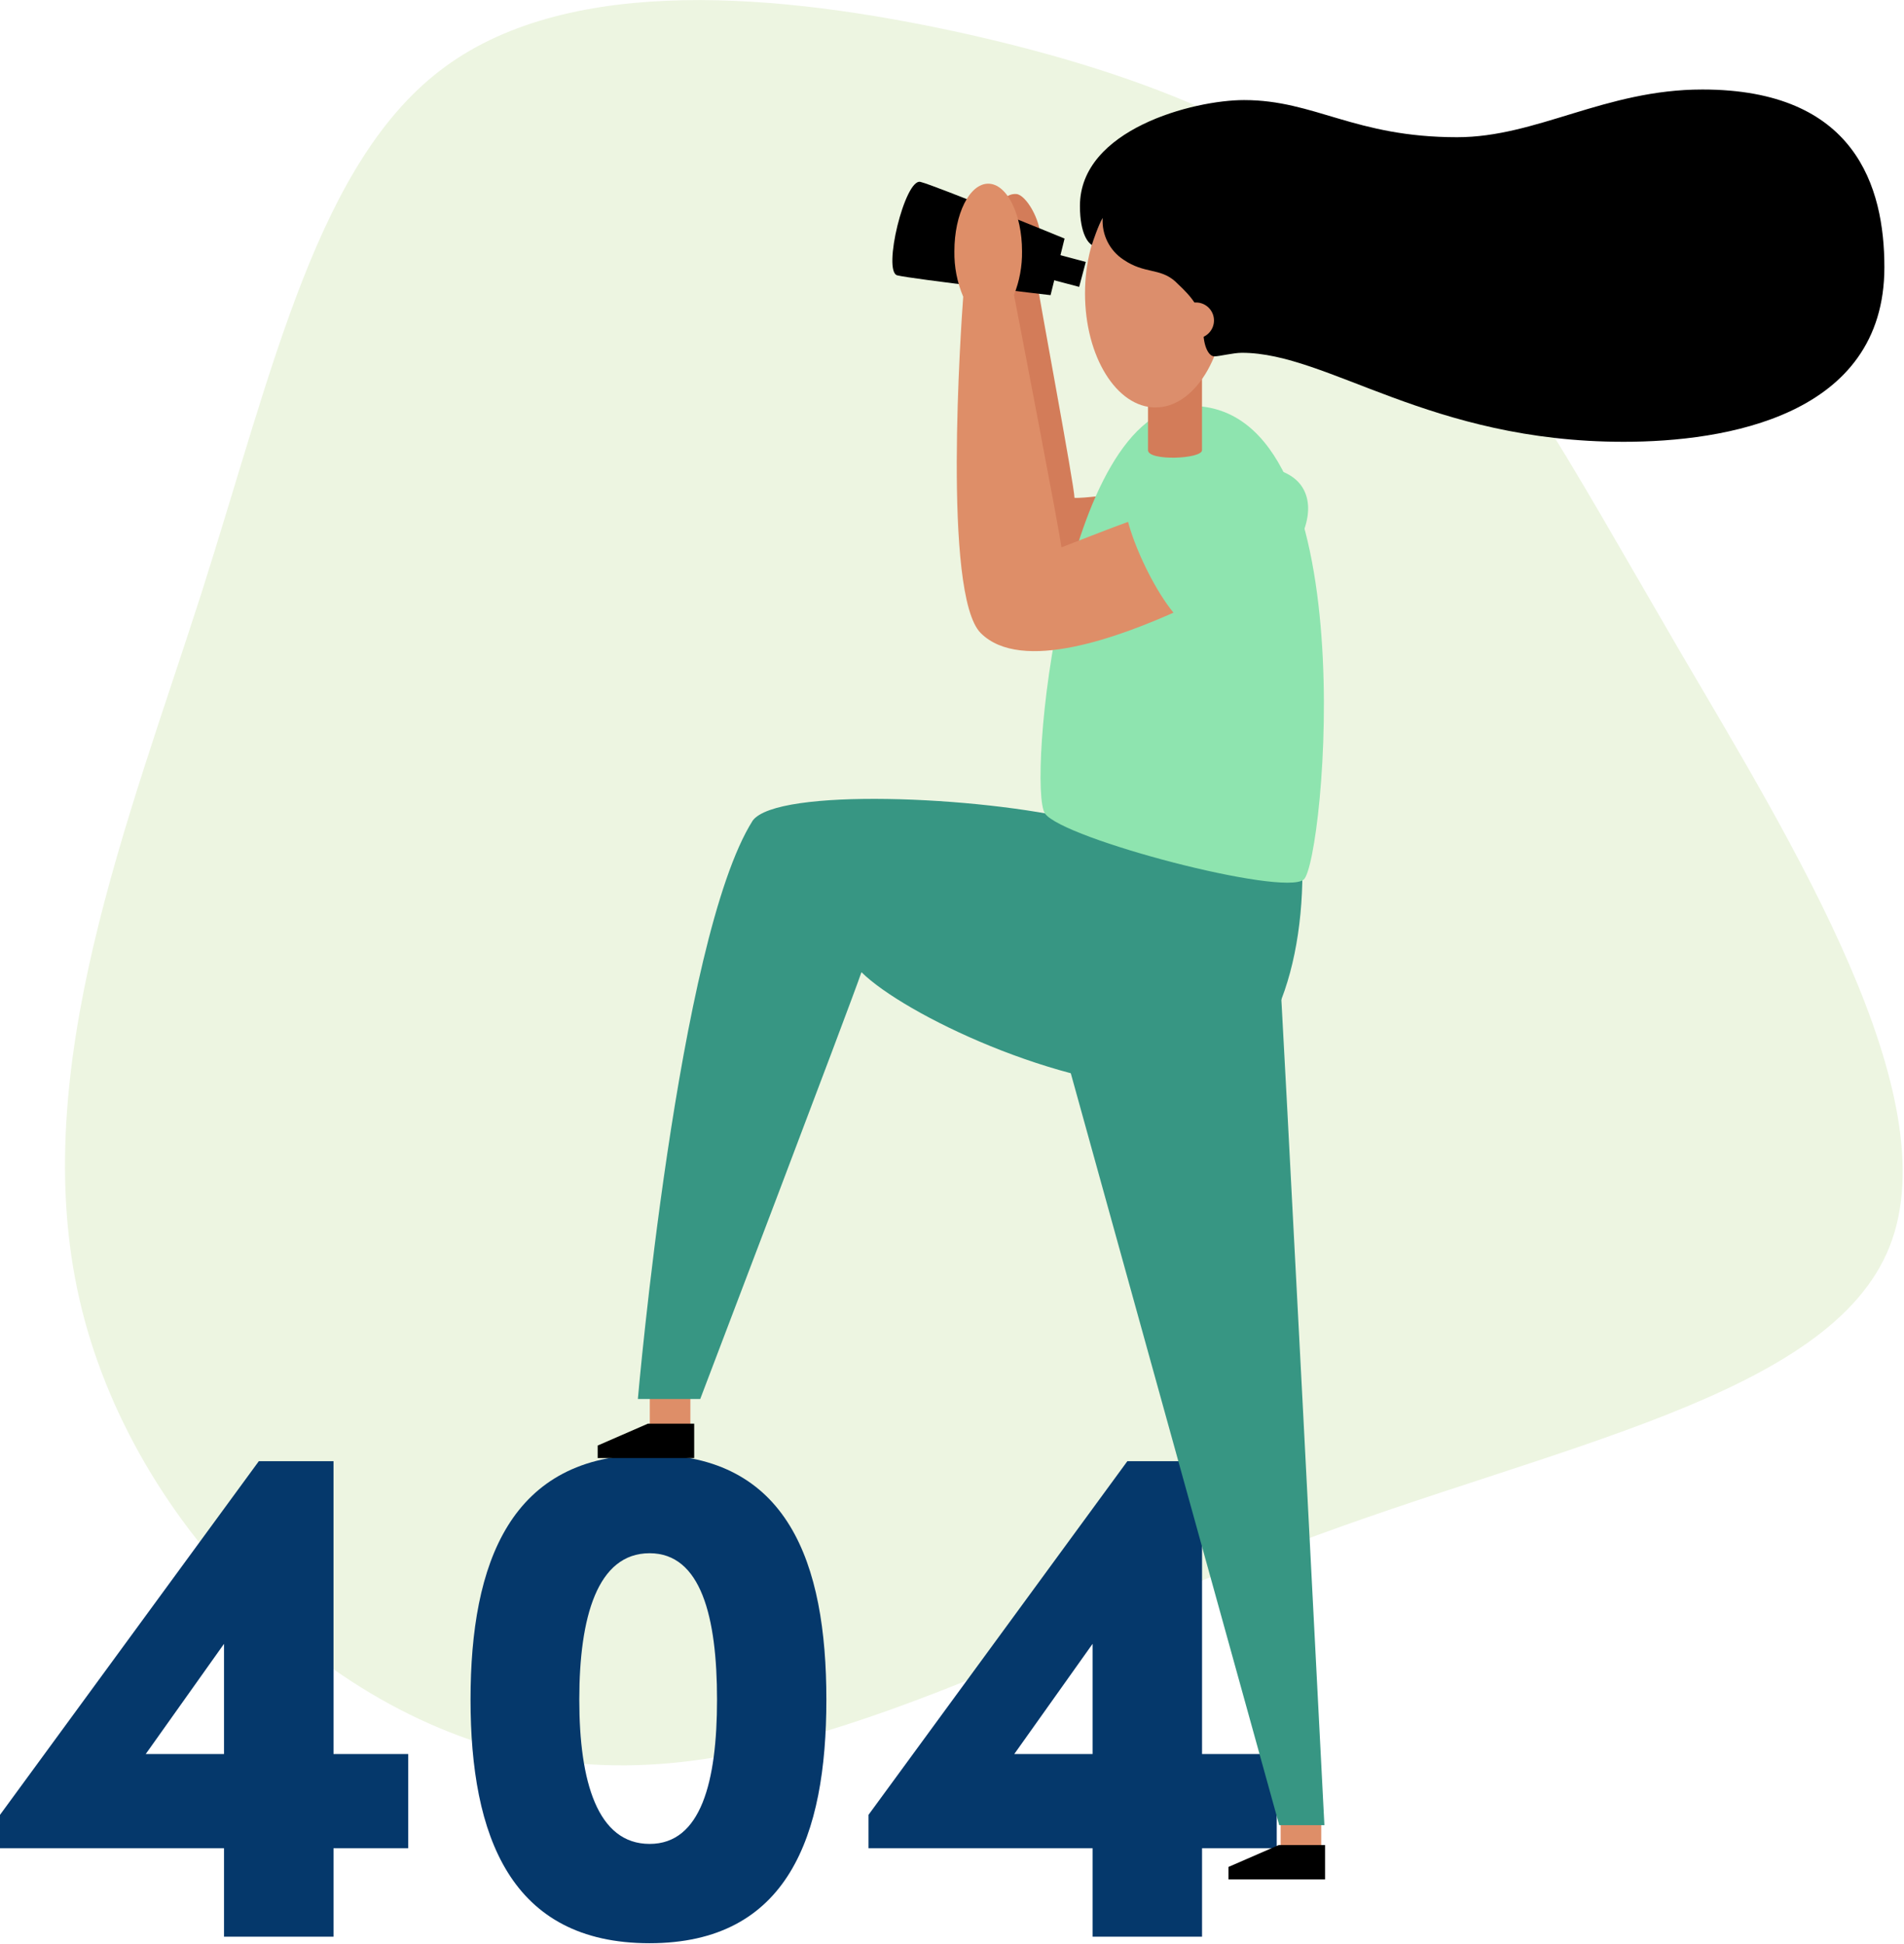 <?xml version="1.0" encoding="utf-8"?>
<svg width="798px" height="815px" viewBox="0 0 798 815" version="1.1" xmlns:xlink="http://www.w3.org/1999/xlink" xmlns="http://www.w3.org/2000/svg">
  <desc>Created with Lunacy</desc>
  <defs>
    <path d="M0 0L797.46 0L797.46 814.59L0 814.59L0 0Z" id="path_1" />
    <clipPath id="mask_1">
      <use xlink:href="#path_1" />
    </clipPath>
  </defs>
  <g id="error-404-colour">
    <path d="M0 0L797.46 0L797.46 814.59L0 814.59L0 0Z" id="Background" fill="none" fill-rule="evenodd" stroke="none" />
    <g clip-path="url(#mask_1)">
      <g id="Layer_2" transform="translate(0 0.029)">
        <g id="vector">
          <path d="M554.868 94.641C599.868 135.071 629.318 191.481 676.598 272.561C724.098 353.641 789.598 459.381 764.758 522.421C739.919 585.461 624.298 605.781 515.128 647.121C405.958 688.461 303.178 750.581 208.628 738.471C114.078 726.361 27.758 640.041 6.048 544.571C-15.882 448.871 26.598 344.041 57.198 248.571C87.578 153.111 106.078 66.971 159.288 27.971C212.498 -11.029 300.438 -2.649 374.898 13.561C449.348 29.971 509.868 54.221 554.868 94.641L554.868 94.641Z" transform="translate(27.242 0)" id="Shape" fill="#EDF5E1" fill-rule="evenodd" stroke="none" />
          <path d="M171.08 162.26L139.78 162.26L139.78 199.33L93.89 199.33L93.89 162.26L0 162.26L0 148.26L108.48 0L139.78 0L139.78 122.76L171.08 122.76L171.08 162.26ZM93.89 122.76L93.89 76.57L61.08 122.76L93.89 122.76Z" transform="translate(0 612.491)" id="Shape" fill="#05386B" fill-rule="evenodd" stroke="none" />
          <path d="M0 102.71C0 45.28 16.71 0 75 0C133 0 149.14 45.28 149.14 102.71C149.14 159.84 133.04 204.81 75 204.81C16.71 204.81 0 159.84 0 102.71L0 102.71ZM103.31 102.71C103.31 68.07 96.62 41.33 75.05 41.33C53.17 41.33 45.58 68.07 45.58 102.71C45.58 137.04 53.17 163.18 75.05 163.18C96.62 163.22 103.31 137.04 103.31 102.71L103.31 102.71Z" transform="translate(197.21 609.751)" id="Shape" fill="#05386B" fill-rule="evenodd" stroke="none" />
          <path d="M171.1 162.26L139.8 162.26L139.8 199.33L93.92 199.33L93.92 162.26L0 162.26L0 148.26L108.5 0L139.8 0L139.8 122.76L171.1 122.76L171.1 162.26ZM93.92 122.76L93.92 76.57L61.1 122.76L93.92 122.76Z" transform="translate(364 612.491)" id="Shape" fill="#05386B" fill-rule="evenodd" stroke="none" />
          <path d="M17.01 14.4L0 14.4L0 0L17.01 0L17.01 14.4Z" transform="translate(536.74 761.271)" id="Rectangle" fill="#DE8E68" fill-rule="evenodd" stroke="none" />
          <path d="M40.47 0L40.47 14.4L0 14.4L0 9.16L21.05 0L40.47 0L40.47 0Z" transform="translate(514.88 773.421)" id="Polygon" fill="#000000" fill-rule="evenodd" stroke="none" />
          <path d="M17.01 14.4L0 14.4L0 0L17.01 0L17.01 14.4Z" transform="translate(272.34 584.621)" id="Rectangle" fill="#DE8E68" fill-rule="evenodd" stroke="none" />
          <path d="M40.46 0L40.46 14.4L0 14.4L0 9.17L21.05 0L40.46 0L40.46 0Z" transform="translate(250.49 596.771)" id="Polygon" fill="#000000" fill-rule="evenodd" stroke="none" />
          <path d="M92.05 0C92.91 8.18 110.98 360.89 110.98 360.89L92.05 360.89L0 28.79L92.05 0Z" transform="translate(444.1 404.181)" id="Shape" fill="#379683" fill-rule="evenodd" stroke="none" />
          <path d="M278.53 30.466C278.53 78.366 260.92 121.466 225.27 121.466C176.33 121.466 111.54 90.266 93.71 72.656C89.26 85.816 26.14 251.576 26.14 251.576L0 251.576C0 251.576 16.75 58.576 48.15 9.076C58.48 -4.684 142.78 -1.244 185.37 9.076C227.96 19.396 278.53 30.466 278.53 30.466L278.53 30.466Z" transform="translate(267.34 334.856)" id="Shape" fill="#379683" fill-rule="evenodd" stroke="none" />
          <path d="M7.07 4.941C7.684 1.878 10.497 -0.238 13.61 0.021C17.44 0.291 23.7 10.411 23.7 18.601C23.7 26.791 21.39 29.871 22.09 35.821C22.79 41.771 37.94 122.451 37.94 127.371C41.76 127.641 55.43 125.731 55.43 125.731L45.86 164.271L18 164.271L0 9.041L7.07 4.941Z" transform="translate(412.39 81.29)" id="Shape" fill="#D37C59" fill-rule="evenodd" stroke="none" />
          <path d="M72.177 23.798L66.307 47.518C66.307 47.518 8.397 40.788 2.077 39.228C-4.243 37.668 5.277 -1.552 11.767 0.048C18.257 1.648 72.177 23.798 72.177 23.798L72.177 23.798Z" transform="translate(374.003 76.174)" id="Shape" fill="#000000" fill-rule="evenodd" stroke="none" />
          <path d="M63.135 0C137.215 0 118.945 191.39 110.295 198.55C101.645 205.71 9.545 181.55 1.895 170.89C-5.755 160.23 8.805 0 63.135 0L63.135 0Z" transform="translate(436.105 170.141)" id="Shape" fill="#8EE4AF" fill-rule="evenodd" stroke="none" />
          <path d="M72.807 141.76C68.737 143.14 44.867 152.45 44.867 152.45C44.467 147.65 26.117 52.45 24.987 46.62C27.303 40.801 28.448 34.582 28.357 28.32C28.357 12.69 22.007 0 14.177 0C6.347 0 0.007 12.69 0.007 28.32C-0.104 34.862 1.156 41.355 3.707 47.38C2.827 59.28 -5.073 172.27 11.047 188.38C28.047 205.38 69.377 190.05 94.497 178.63C99.877 176.77 92.547 136.42 72.807 141.76L72.807 141.76Z" transform="translate(399.993 76.971)" id="Shape" fill="#DE8E68" fill-rule="evenodd" stroke="none" />
          <path d="M2.779 0L17.76 3.978L14.981 14.445L0 10.467L2.779 0Z" transform="translate(437.314 105.792)" id="Rectangle" fill="#000000" fill-rule="evenodd" stroke="none" />
          <path d="M74.837 10.381C86.127 32.301 41.417 71.791 29.047 68.851C16.677 65.911 -3.273 21.771 0.457 13.851C4.187 5.931 63.857 -10.949 74.837 10.381L74.837 10.381Z" transform="translate(471.613 194.92)" id="Shape" fill="#8EE4AF" fill-rule="evenodd" stroke="none" />
          <path d="M22.63 42.72C22.63 46.43 0 47.37 0 42.72L0 0L22.63 0L22.63 42.72Z" transform="translate(481.15 145.971)" id="Shape" fill="#D37C59" fill-rule="evenodd" stroke="none" />
          <path d="M0 47.77C0 21.387 13.226 0 29.54 0C45.855 0 59.08 21.387 59.08 47.77C59.08 74.153 45.855 95.54 29.54 95.54C13.226 95.54 0 74.153 0 47.77Z" transform="translate(454.75 75.231)" id="Ellipse" fill="#DC8E6C" fill-rule="evenodd" stroke="none" />
          <path d="M9.54 53.86C9.082 60.846 12.427 67.535 18.29 71.36C27.1 77.36 33.38 74.71 39.84 80.36C43.25 83.77 51.6 90.36 51.68 100.54C51.68 108.07 54.15 111.87 56.32 111.87C58.49 111.87 64.21 110.37 67.89 110.37C104.03 110.37 146.47 147.68 227.89 147.68C270.42 147.68 337.16 136.95 337.16 74.49C337.16 40.76 325.02 0 260.85 0C220.1 0 191.55 20 158.07 20C115.07 20 98.49 4.43 68.78 4.43C47.62 4.43 0 16.69 0 48.81C0 61.01 3.82 64.55 5 65.18C5.38 63.84 7.71 56.92 9.54 53.86L9.54 53.86Z" transform="translate(452.62 37.491)" id="Shape" fill="#000000" fill-rule="evenodd" stroke="none" />
          <path d="M0 7.54C0 3.376 3.376 0 7.54 0C11.704 0 15.08 3.376 15.08 7.54C15.08 11.704 11.704 15.08 7.54 15.08C3.376 15.08 0 11.704 0 7.54Z" transform="translate(493.72 126.771)" id="Circle" fill="#DC8E6C" fill-rule="evenodd" stroke="none" />
        </g>
      </g>
    </g>
  </g>
</svg>
